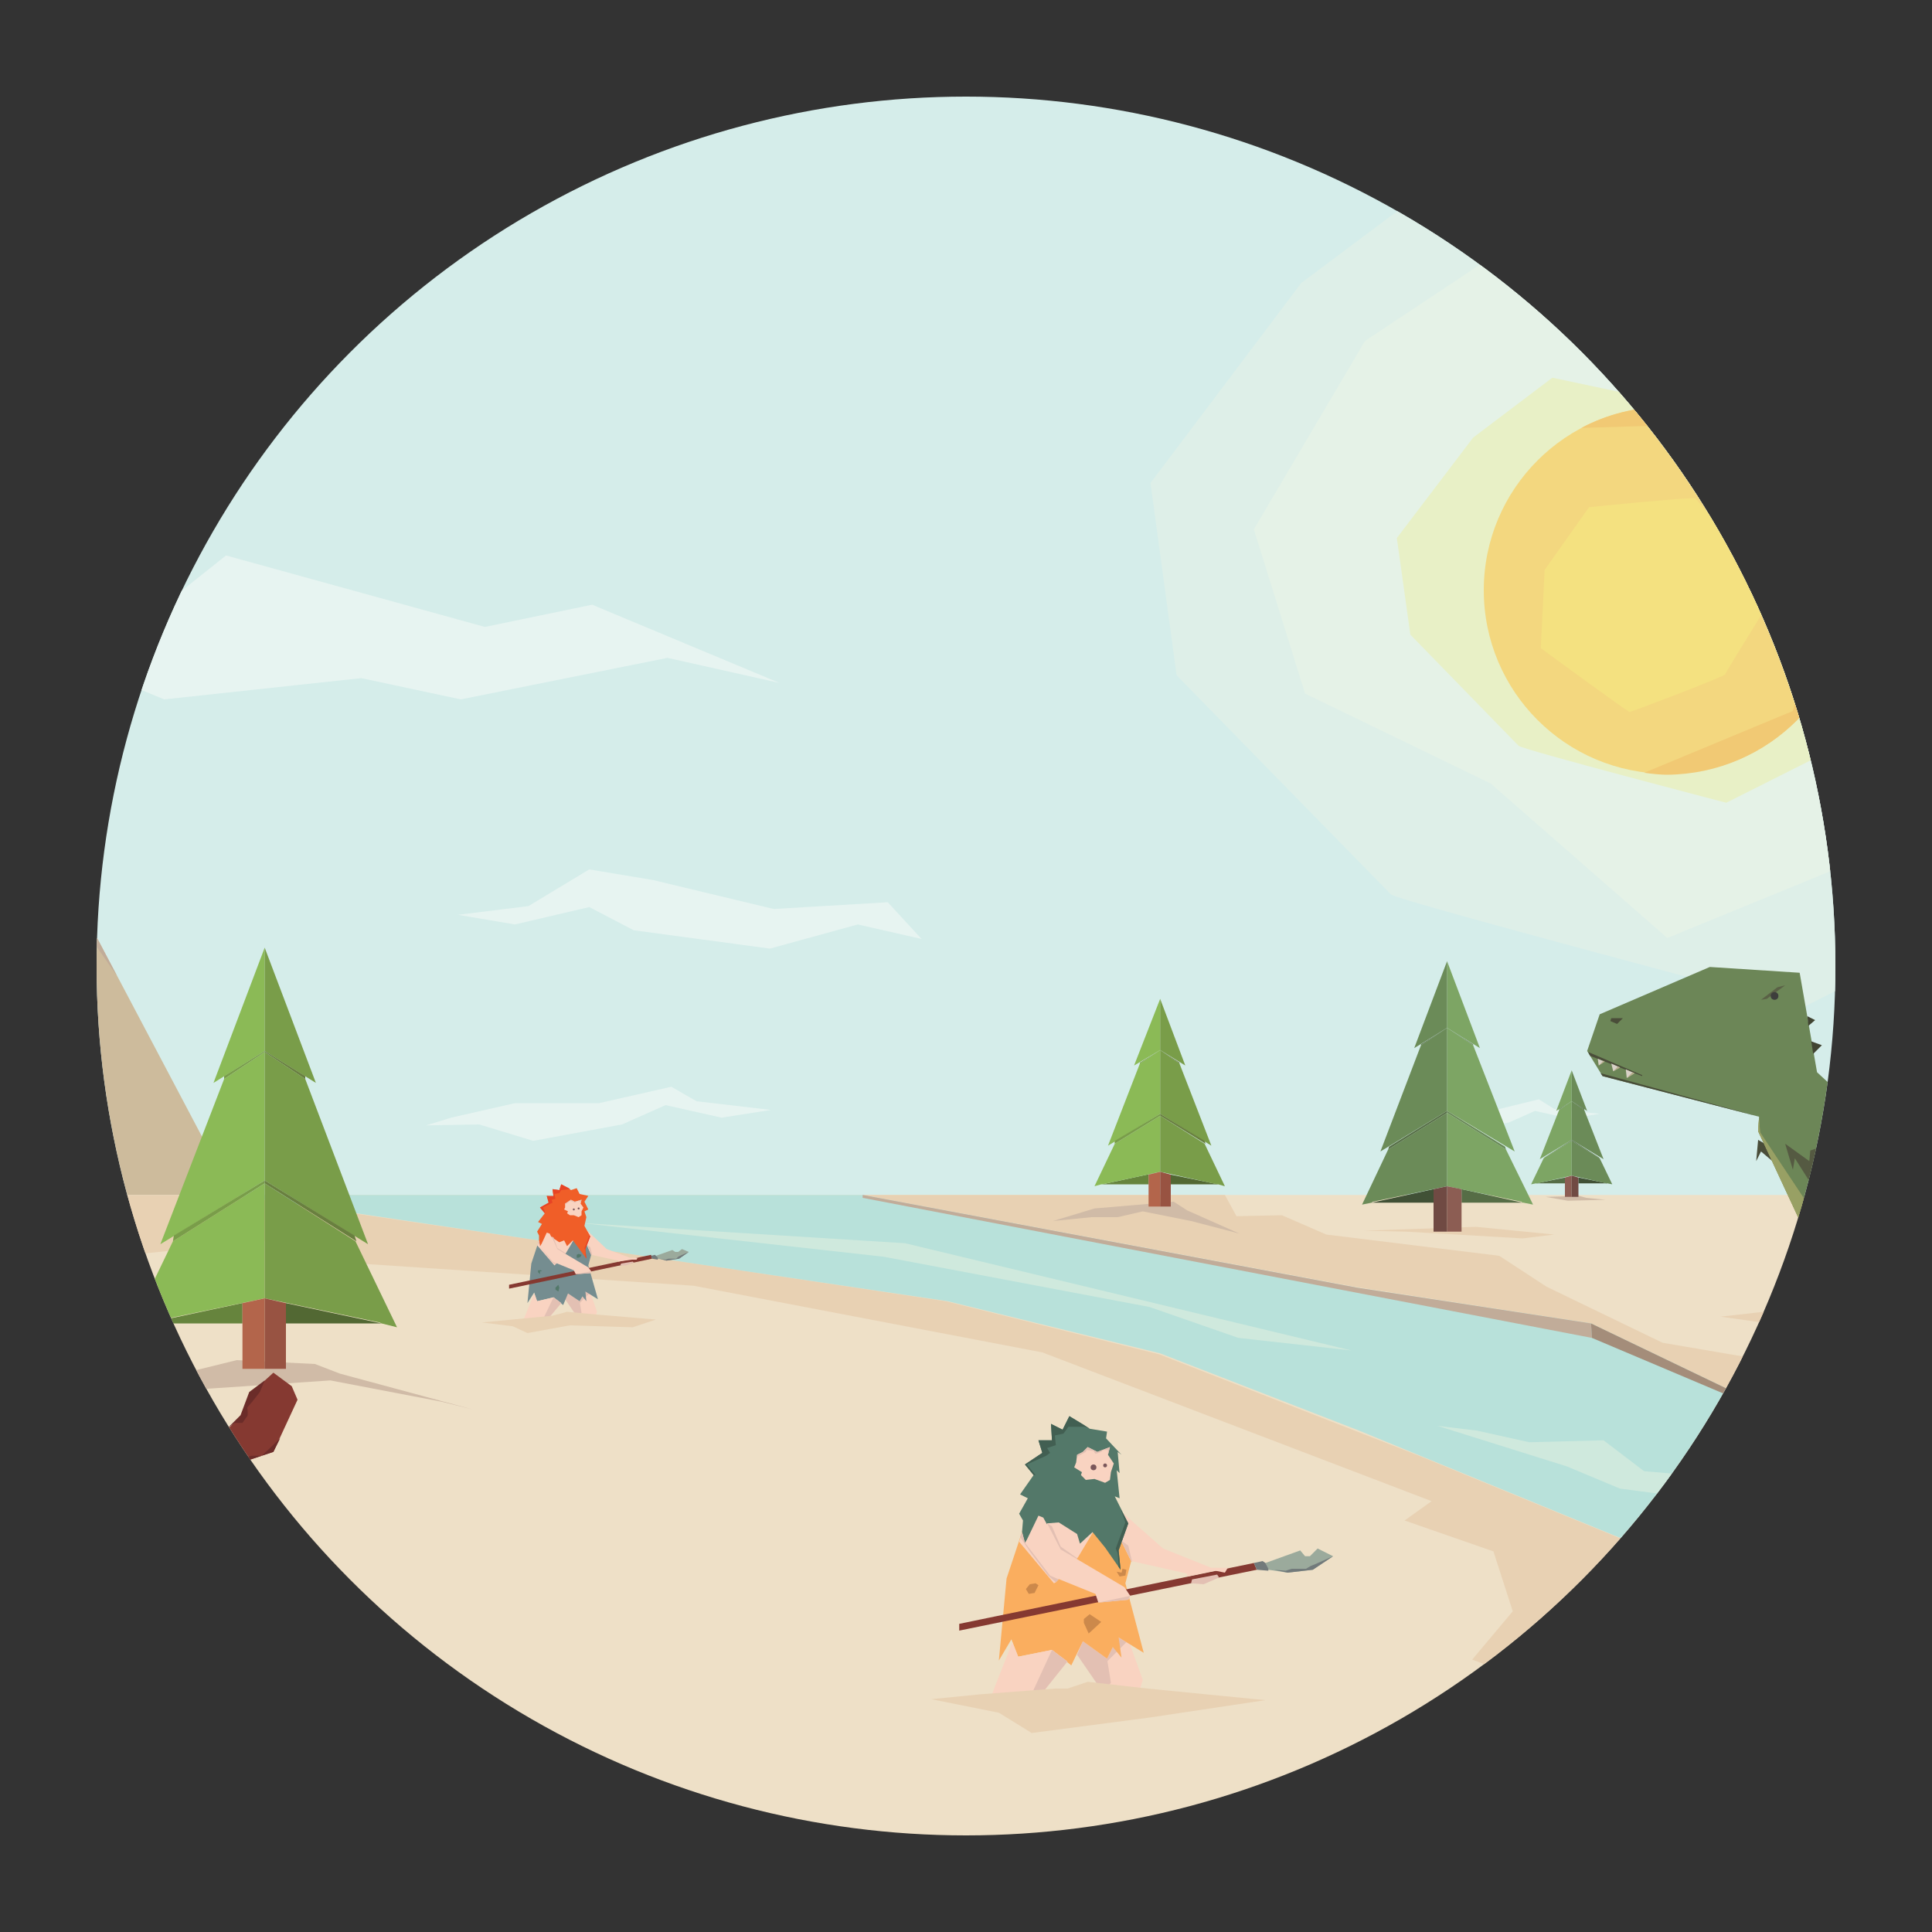 <?xml version="1.0" encoding="utf-8"?>
<!-- Generator: Adobe Illustrator 18.0.0, SVG Export Plug-In . SVG Version: 6.00 Build 0)  -->
<!DOCTYPE svg PUBLIC "-//W3C//DTD SVG 1.1//EN" "http://www.w3.org/Graphics/SVG/1.1/DTD/svg11.dtd">
<svg version="1.1" id="Lag_1" xmlns="http://www.w3.org/2000/svg" xmlns:xlink="http://www.w3.org/1999/xlink" x="0px" y="0px"
	 viewBox="0 0 200 200" enable-background="new 0 0 200 200" xml:space="preserve">
<rect x="0" y="0" width="200" height="200" fill="#333333" stroke="none"/>
<g>
	<defs>
		<circle id="SVGID_1_" cx="100" cy="100" r="90"/>
	</defs>
	<clipPath id="SVGID_2_">
		<use xlink:href="#SVGID_1_"  overflow="visible"/>
	</clipPath>
	<g clip-path="url(#SVGID_2_)">
		<g id="sky_1_">
			<rect x="-183" y="2.8" fill="#D5EDEA" width="444.7" height="121"/>
			<polygon fill="#E7F4F1" points="-162.7,70.9 -159.5,69 -156.1,69.5 -149.8,71.1 -143.8,70.7 -142,72.6 -145.3,71.9 -150,73.1 
				-157.1,72.2 -159.4,71 -163.4,71.9 -166.4,71.4 			"/>
			<polygon fill="#E7F4F1" points="0.6,65.4 14.1,64.9 23.4,57.5 50.2,64.9 61.3,62.6 80.7,70.7 69.1,68.1 47.7,72.4 37.4,70.2 
				17,72.4 6.3,68 -7,68.4 			"/>
			<path fill="#DEEFE8" d="M134.7,29.3l16.3-12.2l15.8,3.4l24.7-3.4l18.1,15.3l15.8,14.3l-3.8,40l-35,17.6c0,0-41.7-11-42.6-11.7
				c-0.8-0.8-22.2-22.7-22.2-22.7L119.1,50L134.7,29.3z"/>
			<polygon fill="#E5F2E7" points="141.3,35.3 154.1,26.8 168.8,31.5 184.3,28.5 195.1,40.2 214.9,46.1 216.3,79.2 172.6,97.1 
				154.3,81.1 135.1,71.8 129.8,54.8 			"/>
			<path fill="#E8F0C6" d="M152.5,45.3l8.2-6.2l8,1.7l12.5-1.7l9.1,7.7l8,7.2l-1.9,20.2l-17.7,8.9c0,0-21.1-5.5-21.5-5.9
				c-0.4-0.4-11.2-11.5-11.2-11.5l-1.4-10L152.5,45.3z"/>
			<polygon fill="#E7F4F1" points="-126,29.2 -105.8,28.5 -91.7,17.8 -51.5,28.5 -21.1,28.5 -5.5,33.7 -41.8,31.4 -64.5,33.2 
				-83.3,33.7 -101.4,39.3 -113.4,38.4 -132.1,31.5 			"/>
			<polygon fill="#E7F4F1" points="54.7,93.8 61,90 67.6,91.1 80.1,94.1 91.9,93.4 95.4,97.2 88.8,95.7 79.7,98.2 65.6,96.3 
				61,93.9 53.3,95.7 47.4,94.7 			"/>
			<polygon fill="#E7F4F1" points="210.2,96.4 215.8,93 221.7,94 232.9,96.7 243.4,96 246.5,99.4 240.6,98.1 232.5,100.3 
				219.9,98.7 215.9,96.5 209,98.1 203.7,97.3 			"/>
			<polygon fill="#E7F4F1" points="72.1,114 69.5,112.5 62,114.2 53.3,114.2 46.7,115.7 44.1,116.5 49.6,116.4 55.2,118.1 
				64.4,116.4 68.9,114.4 74.7,115.7 79.8,114.9 			"/>
			<polygon fill="#E7F4F1" points="160.9,114.8 159.3,113.8 154.8,114.9 149.5,114.9 145.6,115.8 144,116.3 147.3,116.2 
				150.7,117.3 156.2,116.2 158.9,115 162.5,115.8 165.6,115.3 			"/>
			<polygon fill="#E7F4F1" points="170.1,27.8 183.1,27.3 192,20.2 217.7,27.3 228.4,25.1 247.1,32.8 235.9,30.3 215.3,34.5 
				205.5,32.4 185.9,34.5 175.6,30.3 162.8,30.7 			"/>
		</g>
		<g id="sun">
			<circle fill="#F3D77F" cx="172.6" cy="61.1" r="19"/>
			<path fill="#F4E180" d="M164.5,52.5l-4.6,6.5l-0.4,8.1c0,0,9,6.6,9.2,6.6c0.2,0,9.9-3.7,9.9-3.9c0-0.2,5-8.1,5-8.3
				c0-0.2-7.9-9.8-8.1-9.9C175.4,51.4,164.5,52.5,164.5,52.5z"/>
			<path fill="#F1C974" d="M191.6,61.1c0-10.5-8.5-19-19-19c-3.2,0-6.3,0.8-8.9,2.2l13-0.4l13.2,12.7l-4.3,17L170.2,80
				c0.8,0.1,1.6,0.2,2.4,0.2C183.1,80.1,191.6,71.6,191.6,61.1z"/>
		</g>
		<g id="mountains">
			<g>
				<polygon fill="#BFA98E" points="-105.3,69.4 -106.8,68.8 -111.1,65.7 -112.6,63.9 -116.9,63 -123.2,66.1 -126.8,76.8 
					-132.4,78.5 -145.4,104.4 -152.5,110.6 -154.7,111.6 -160.5,123.7 -160.5,123.7 -98.9,123.7 -104.9,105.7 -100.4,97.3 
					-105.3,87 -105.3,69.6 				"/>
				<polygon fill="#A49184" points="-123.2,66.1 -125.6,77.1 -124.8,80.3 -125.9,85 -129.6,93.3 -126.8,76.8 -126.8,76.8 
					-126.8,76.8 				"/>
				<polygon fill="#B19D8D" points="-126.8,76.8 -127.2,81 -127.1,81.8 -128.6,88.8 -129.6,93.3 -128.6,82.3 -132.4,78.5 
					-126.8,76.8 				"/>
				<polygon fill="#C1AC99" points="-105.3,69.4 -106.8,68.8 -111.1,65.7 -112.6,63.9 -116.9,63 -117.9,63.5 -113.5,64 -111,66.1 
					-110.6,67 -107.7,68.6 -106.6,69 -105.3,69.6 				"/>
			</g>
			<g>
				<polygon fill="#CDBB9C" points="-132.3,123.7 -123.3,108.1 -131.2,97.2 -133.1,79.7 -139.1,70.7 -140.2,63.8 -142.6,61.6 
					-148.7,62.5 -164.5,89.4 -170.2,91.8 -174.2,101.9 -183,111.8 -183,123.7 				"/>
				<polygon fill="#B19D8D" points="-144,61.8 -143.4,62.3 -141.8,63.1 -140.7,65.1 -141.1,68.8 -139.9,69.6 -139.1,71.5 -133.4,80 
					-131.2,97.2 -133.1,79.7 -139.1,70.7 -140.2,63.8 -142.6,61.6 				"/>
				<polygon fill="#C1AC99" points="-146.2,62.1 -148.6,62.8 -148.9,63.7 -149.5,64.6 -164.5,89.4 -148.7,62.5 				"/>
				<polygon fill="#B19D8D" points="-164.5,89.4 -170.2,91.8 -174.2,101.9 -183,111.8 -183,112.6 -175.5,104.4 -171.9,101.4 
					-170.5,95.4 -167.7,91.6 				"/>
			</g>
			<g>
				<polygon fill="#C4B497" points="-136.7,123.7 -130.6,110.2 -123.3,108.1 -115.1,95.1 -111.5,93.1 -110.1,95 -104.1,91.3 
					-96.9,51.5 -85,45.3 -80.1,48.1 -63.5,39.3 -58.2,40.7 -46.7,49.5 -29.9,123.8 -126.5,123.7 -126.5,123.7 				"/>
				<polygon fill="#B19D8D" points="-58.2,40.7 -46.7,49.5 -42.3,69 -47.1,51.7 -59,40.5 				"/>
				<path fill="#B19D8D" d="M-85,45.3l4.8,2.8l-3.8,5.5l-0.6,4.2l0.4,2.2l-0.2,6.4l-0.5-7.8l0.3-2.2c0,0,0-2.7,0.2-3.6L-85,45.3z"/>
				<polygon fill="#B19D8D" points="-104.1,91.3 -109.1,95.4 -110.5,95.4 -112.2,94.4 -114.1,95.5 -115.2,96.1 -123.3,108.1 
					-115.1,95.1 -111.5,93.1 -110.1,95 				"/>
				<polygon fill="#9E8E81" points="-125.6,108.7 -130.6,110.2 -135.8,122 -130.7,111 -129.8,110.4 				"/>
				<path fill="#A49184" d="M-104.1,91.3l-0.3,3.7c0,0,0.5,1.4,0.5,1.5c0,0.1-0.1,2.1-0.1,2.1l-0.8,0.9l0,4.2l-0.5,5l-0.8-6.1
					l0.6-1.3l0.2-3.4L-104.1,91.3z"/>
				<polygon fill="#C1AC99" points="-63.5,39.3 -66.1,83.5 -64.4,93.6 -76.2,107.2 -78.7,123.7 -77.7,123.7 -75.8,107.4 -62.2,93.9 
					-63.6,77.9 -63.3,39.3 -59,40.5 				"/>
				<path fill="#A49184" d="M-64.3,57.3c0,0.2-1.3,26-1.3,26l1.9,7.1l-0.3,3.6l1.1-1.2l-0.7-5.7l-1.1-5.4L-64.3,57.3z"/>
			</g>
			<g>
				<polygon fill="#CDBB9C" points="24.1,123.7 -1.3,75.6 -14.1,73.6 -18,62.5 -37.3,67.1 -52,91.2 -60.2,96.4 -78.7,123.7 				"/>
				<polygon fill="#B19D8D" points="-37.3,67.1 -18.9,65 -14.7,73.9 -23.4,90.5 -25.6,92.1 -26.1,94.4 -30,123.8 -29.9,123.8 
					-25,92.5 -17.2,81.5 -14.1,73.6 -18,62.5 				"/>
				<polygon fill="#C1AC99" points="-1.3,75.6 12.1,101 4.9,90.7 1,83.3 -5,78.4 -4.2,76.2 -14.1,73.6 				"/>
				<polygon fill="#C1AC99" points="-17.4,91.7 -17.2,111.1 -23.6,123.7 -20,123.7 -15.2,106.8 				"/>
				<polygon fill="#A49184" points="-16.3,102.6 -16.3,107 -17.1,112.6 -22.3,123.3 -16.9,112.7 -15.8,105.9 				"/>
			</g>
		</g>
		<g id="land">
			<rect x="-183" y="123.7" fill="#EEE0C7" width="444.7" height="71.8"/>
			<polygon fill="#E8D1B3" points="182.5,172.6 168.1,159.4 146.9,150.7 120,140.2 97.9,134.7 63.3,129.5 29,124.5 24.1,123.7 
				-183,123.7 -177,124.1 -156.5,127.9 -95.5,129.7 -71.9,131.1 -41.5,127.4 12.6,130 28.9,128.3 29.6,130.3 71.8,133.1 107.9,140 
				148.2,155.4 145.4,157.4 154.6,160.6 156.6,166.8 152.4,171.8 215,195.5 226.2,195.5 			"/>
			<polygon fill="#E8D1B3" points="89.3,123.7 140.2,133.2 164.7,137 184.9,146.7 193.5,153.1 220.6,160.5 230,167.6 239.5,172.5 
				248,181.6 249.8,182.2 251.3,185.1 261.6,192.1 261.6,192 246.8,178 234.7,163.5 228.4,163.5 210.2,151.1 188.4,144.6 
				188.5,141.8 172.1,139 160.1,133.2 155.2,130 137.3,127.8 132.7,125.8 128,125.9 126.8,123.7 			"/>
			<polygon fill="#E8D1B3" points="185.2,135.5 199.3,135 213.1,135.3 219.3,137.5 222.2,137.5 216.4,139.1 204.6,139.1 198,139.1 
				178.1,136.3 			"/>
		</g>
		<g id="river">
			<polygon fill="#B8E1DA" points="66.8,123.7 89.3,123.7 140.5,133.3 164.7,137 184.9,146.7 193.5,153.1 211.2,157.9 220.6,160.5 
				230,167.6 239.5,172.5 246.2,179.7 248,181.6 249.8,182.2 251.3,185.1 261.6,192.1 261.6,191.8 261.6,195.5 226.2,195.5 
				182.5,172.5 168.2,159.4 140.7,148.1 120.1,140.1 98.1,134.7 24.1,123.7 			"/>
			<polygon fill="#CFE9DD" points="91.5,130.1 119,135.3 128.2,138.5 139.9,139.8 93.7,128.7 60.1,126.6 			"/>
			<polygon fill="#9CD7D8" points="220.2,163.5 207.4,159.6 207.4,159.6 193.5,153.3 208.1,161.5 233.2,172.4 246.8,186.4 
				245.6,184.4 239.2,173.8 229.9,168.2 			"/>
			<path fill="#CFE9DD" d="M152.9,148.1l5.4,1.2l7.7-0.2l4.2,3.2l3.6,0.3c0,0,2.6,3.5,2.4,3.4c-0.1-0.1-3.9-1.3-3.9-1.3l-4.6-0.6
				l-5.5-2.3l-13.4-4.2L152.9,148.1z"/>
			<polygon fill="#C1AC99" points="193.5,153.1 193.5,153.3 207.4,159.6 220.2,163.5 220.6,160.5 			"/>
			<polygon fill="#A48D7A" points="220.2,163.5 220.2,163.5 229.9,168.2 230,167.6 220.6,160.5 			"/>
			<polygon fill="#CFE9DD" points="226,181.2 230.7,182.5 234.5,185.3 235,188 237.6,191.6 233.2,190.2 229.9,188 227.4,184.5 
				229.4,183.4 			"/>
			<polygon fill="#A48D7A" points="246.2,179.7 248,181.6 246.8,186.4 245.6,184.4 			"/>
			<path fill="#A48D7A" d="M249.8,182.2l1.4,3l-0.4,5c0,0-2.5-3.7-2.5-3.7C248.4,186.3,249.8,182.2,249.8,182.2z"/>
			<polygon fill="#C1AC99" points="230,167.6 229.9,168.2 239.2,173.8 239.5,172.5 			"/>
			<polygon fill="#C1AC99" points="89.3,124 164.8,138.5 164.7,137 140.5,133.3 89.3,123.7 			"/>
			<polygon fill="#A48D7A" points="164.7,137 164.8,138.5 184.9,147 193.5,153.3 193.5,153.1 184.9,146.7 			"/>
			<polygon fill="#C1AC99" points="251.3,185.1 249.8,182.1 248,181.6 246.2,179.7 239.5,172.5 239.2,173.8 245.6,184.4 
				246.8,186.4 248.4,186.4 250.9,190.1 261.6,195.5 261.6,192.1 			"/>
			<polygon fill="#B19D8D" points="248,181.6 249.8,182.1 248.4,186.4 246.8,186.4 			"/>
		</g>
		<g id="trees">
			<g>
				<polygon fill="#E8D1B3" points="-138.7,190.6 -169,191.7 -145,185.9 -125.1,178.4 -108.2,177.1 -89.9,178 -46.6,191.7 
					-84.3,185 				"/>
				<polygon fill="#DDC6AE" points="-81.7,182.4 -87.6,180.1 -105.9,179.1 -140.7,187.8 -83.9,183.9 -57.9,189 -50.6,190.7 				"/>
				<g>
					<g>
						<polygon fill="#66843D" points="-104.4,170.5 -104.4,165.8 -99.4,164.8 -126.8,170.5 						"/>
					</g>
					<g>
						<polygon fill="#526833" points="-94.3,170.5 -94.3,165.8 -94.3,165.8 -71.9,170.5 						"/>
					</g>
					<polygon fill="#8BBA56" points="-99.4,82.7 -111.4,114.4 -99.4,106.8 					"/>
					<polygon fill="#799D49" points="-99.4,82.7 -87.4,114.4 -99.4,106.8 					"/>
					<g>
						<polygon fill="#C0D96D" points="-120.4,150.2 -120.8,151.4 -120.8,151.4 -120.4,150.2 						"/>
						<polygon fill="#8BBA56" points="-99.4,107.1 -108.9,113.3 -123.7,152.1 -99.4,137.1 						"/>
						<polygon fill="#799D49" points="-99.4,107.1 -89.9,113.3 -75,152.1 -99.4,137.1 						"/>
						<polygon fill="#8BBA56" points="-126.8,170.5 -126.8,170.5 -126.8,170.5 -126.4,170.4 -99.4,164.8 -99.4,160.1 -99.4,160 
							-99.4,137.8 -120.8,151.4 -130.4,171.4 						"/>
						<polygon fill="#799D49" points="-71.9,170.5 -71.9,170.5 -71.9,170.5 -72.4,170.4 -99.4,164.8 -99.4,160.1 -99.4,160 
							-99.4,137.8 -77.9,151.4 -68.4,171.4 						"/>
					</g>
					<polygon fill="#B3654B" points="-104.4,165.8 -104.4,170.5 -104.4,181.2 -99.4,181.2 -99.4,170.5 -99.4,164.8 					"/>
					<polygon fill="#985342" points="-99.4,164.8 -99.4,170.5 -99.4,181.2 -94.3,181.2 -94.3,170.5 -94.3,165.8 					"/>
					
						<rect x="-109.2" y="113" transform="matrix(0.297 -0.955 0.955 0.297 -184.543 -24.444)" fill="#9ECA5F" width="0.7" height="0"/>
					<polygon fill="#799D49" points="-99.4,106.8 -108.9,112.8 -108.9,113.3 -99.4,107.1 					"/>
					<polygon fill="#697F3F" points="-99.4,106.8 -89.9,112.8 -89.9,113.3 -99.4,107.1 					"/>
					<polygon fill="#799D49" points="-120.4,150.1 -120.8,151.4 -99.4,137.8 -99.4,137 					"/>
					<polygon fill="#697F3F" points="-78.3,150.1 -77.9,151.4 -99.4,137.8 -99.4,137 					"/>
					<polygon fill="#779F46" points="-77.9,151.3 -77.9,151.3 -77.9,151.3 					"/>
				</g>
			</g>
			<g>
				<polygon fill="#D0BBA7" points="-71.4,125.2 -72.7,124.6 -76.7,124.4 -84.3,126.3 -71.9,125.5 -65,125.4 -63.3,125.2 				"/>
				<g>
					<g>
						<polygon fill="#66843D" points="-76.4,122.6 -76.4,121.5 -75.3,121.3 -81.3,122.6 						"/>
					</g>
					<g>
						<polygon fill="#526833" points="-74.2,122.6 -74.2,121.5 -74.2,121.5 -69.3,122.6 						"/>
					</g>
					<polygon fill="#8BBA56" points="-75.3,103.4 -77.9,110.3 -75.3,108.7 					"/>
					<polygon fill="#799D49" points="-75.3,103.4 -72.7,110.3 -75.3,108.7 					"/>
					<g>
						<polygon fill="#C0D96D" points="-79.9,118.1 -80,118.4 -80,118.4 -79.9,118.1 						"/>
						<polygon fill="#8BBA56" points="-75.3,108.7 -77.4,110.1 -80.6,118.5 -75.3,115.3 						"/>
						<polygon fill="#799D49" points="-75.3,108.7 -73.2,110.1 -70,118.5 -75.3,115.3 						"/>
						<polygon fill="#8BBA56" points="-81.3,122.6 -81.3,122.6 -81.3,122.6 -81.2,122.5 -75.3,121.3 -75.3,120.3 -75.3,120.3 
							-75.3,115.4 -80,118.4 -82.1,122.8 						"/>
						<polygon fill="#799D49" points="-69.3,122.6 -69.3,122.6 -69.3,122.6 -69.4,122.5 -75.3,121.3 -75.3,120.3 -75.3,120.3 
							-75.3,115.4 -70.6,118.4 -68.5,122.8 						"/>
					</g>
					<polygon fill="#B3654B" points="-76.4,121.5 -76.4,122.6 -76.4,124.9 -75.3,124.9 -75.3,122.6 -75.3,121.3 					"/>
					<polygon fill="#985342" points="-75.3,121.3 -75.3,122.6 -75.3,124.9 -74.2,124.9 -74.2,122.6 -74.2,121.5 					"/>
					
						<rect x="-77.4" y="110" transform="matrix(0.297 -0.955 0.955 0.297 -159.482 3.506)" fill="#9ECA5F" width="0.2" height="0"/>
					<polygon fill="#799D49" points="-75.3,108.7 -77.4,110 -77.4,110.1 -75.3,108.7 					"/>
					<polygon fill="#697F3F" points="-75.3,108.7 -73.2,110 -73.2,110.1 -75.3,108.7 					"/>
					<polygon fill="#799D49" points="-79.9,118.1 -80,118.4 -75.3,115.4 -75.3,115.3 					"/>
					<polygon fill="#697F3F" points="-70.7,118.1 -70.6,118.4 -75.3,115.4 -75.3,115.3 					"/>
					<polygon fill="#779F46" points="-70.6,118.4 -70.6,118.4 -70.6,118.4 					"/>
				</g>
			</g>
			<g>
				<polygon fill="#D0BBA7" points="35.2,142.2 32.6,141.2 24.5,140.8 9.1,144.6 34.2,142.9 45.7,145.1 48.9,145.9 				"/>
				<g>
					<g>
						<polygon fill="#66843D" points="25.1,137 25.1,134.9 27.4,134.4 15.2,137 						"/>
					</g>
					<g>
						<polygon fill="#526833" points="29.6,137 29.6,134.9 29.6,134.9 39.5,137 						"/>
					</g>
					<polygon fill="#8BBA56" points="27.4,98.1 22.1,112.1 27.4,108.8 					"/>
					<polygon fill="#799D49" points="27.4,98.1 32.7,112.1 27.4,108.8 					"/>
					<g>
						<polygon fill="#C0D96D" points="18,128 17.9,128.5 17.9,128.5 18.1,128 						"/>
						<polygon fill="#8BBA56" points="27.4,108.9 23.2,111.7 16.6,128.8 27.4,122.2 						"/>
						<polygon fill="#799D49" points="27.4,108.9 31.6,111.7 38.1,128.8 27.4,122.2 						"/>
						<polygon fill="#8BBA56" points="15.2,137 15.2,137 15.2,137 15.4,136.9 27.4,134.4 27.4,132.4 27.4,132.3 27.4,122.5 
							17.9,128.5 13.6,137.4 						"/>
						<polygon fill="#799D49" points="39.5,137 39.5,137 39.5,137 39.3,136.9 27.4,134.4 27.4,132.4 27.4,132.3 27.4,122.5 
							36.8,128.5 41.1,137.4 						"/>
					</g>
					<polygon fill="#B3654B" points="25.1,134.9 25.1,137 25.1,141.7 27.4,141.7 27.4,137 27.4,134.4 					"/>
					<polygon fill="#985342" points="27.4,134.4 27.4,137 27.4,141.7 29.6,141.7 29.6,137 29.6,134.9 					"/>
					
						<rect x="23" y="111.5" transform="matrix(0.296 -0.955 0.955 0.296 -90.235 100.598)" fill="#9ECA5F" width="0.3" height="0"/>
					<polygon fill="#799D49" points="27.4,108.8 23.2,111.4 23.2,111.7 27.4,108.9 					"/>
					<polygon fill="#697F3F" points="27.4,108.8 31.6,111.4 31.6,111.7 27.4,108.9 					"/>
					<polygon fill="#799D49" points="18,127.9 17.9,128.5 27.4,122.5 27.4,122.2 					"/>
					<polygon fill="#697F3F" points="36.7,127.9 36.9,128.5 27.4,122.5 27.4,122.2 					"/>
					<polygon fill="#779F46" points="36.9,128.5 36.9,128.5 36.9,128.5 					"/>
				</g>
			</g>
			<g>
				<polygon fill="#E8D1B3" points="247.8,124.4 253.4,124.1 254.5,124.5 257.7,124.9 251.5,124.9 				"/>
				<g>
					<g>
						<g>
							<polygon fill="#566D46" points="251,122.1 251,121.1 251,121.1 246.2,122.1 							"/>
						</g>
						<g>
							<polygon fill="#415136" points="253.2,122.1 253.2,121.1 253.2,121.1 258,122.1 							"/>
						</g>
						<polygon fill="#7DA564" points="252.1,103.3 249.5,110.1 252.1,108.4 						"/>
						<polygon fill="#6B8B58" points="252.1,103.3 254.7,110.1 252.1,108.4 						"/>
						<polygon fill="#C0D96D" points="247.6,117.8 247.5,118 247.5,118 247.6,117.8 						"/>
						<polygon fill="#7DA564" points="252.1,108.5 250.1,109.8 246.9,118.2 252.1,115 						"/>
						<polygon fill="#6B8B58" points="252.1,108.5 254.2,109.8 257.4,118.2 252.1,115 						"/>
						<polygon fill="#7DA564" points="246.2,122.1 246.2,122.1 246.2,122.1 246.3,122.1 252.1,120.9 252.1,119.9 252.1,119.9 
							252.1,115.1 247.5,118 245.4,122.3 						"/>
						<polygon fill="#6B8B58" points="258,122.1 258,122.1 258,122.1 257.9,122.1 252.1,120.9 252.1,119.9 252.1,119.9 252.1,115.1 
							256.7,118 258.8,122.3 						"/>
						<polygon fill="#8C5D53" points="251,121.1 251,122.1 251,124.4 252.1,124.4 252.1,122.1 252.1,120.9 						"/>
						<polygon fill="#704A43" points="252.1,120.9 252.1,122.1 252.1,124.4 253.2,124.4 253.2,122.1 253.2,121.1 						"/>
						
							<rect x="250" y="109.8" transform="matrix(0.302 -0.953 0.953 0.302 69.925 315.041)" fill="#9ECA5F" width="0.2" height="0"/>
						<polygon fill="#6B8B58" points="252.1,108.4 250.1,109.7 250.1,109.8 252.1,108.5 						"/>
						<polygon fill="#587047" points="252.1,108.4 254.2,109.7 254.2,109.8 252.1,108.5 						"/>
						<polygon fill="#6B8B58" points="247.6,117.7 247.5,118 252.1,115.1 252.1,114.9 						"/>
						<polygon fill="#587047" points="256.7,117.7 256.7,118 252.1,115.1 252.1,114.9 						"/>
						<polygon fill="#779F46" points="256.7,118 256.7,118 256.7,118 						"/>
					</g>
				</g>
			</g>
			<g>
				<polygon fill="#D0BBA7" points="160,123.9 163.5,123.8 164.2,124 166.2,124.2 162.3,124.3 				"/>
				<g>
					<g>
						<g>
							<polygon fill="#566D46" points="162,122.5 162,121.9 162,121.9 159,122.5 							"/>
						</g>
						<g>
							<polygon fill="#415136" points="163.4,122.5 163.4,121.9 163.4,121.9 166.4,122.5 							"/>
						</g>
						<polygon fill="#7DA564" points="162.7,110.8 161.1,115 162.7,114 						"/>
						<polygon fill="#6B8B58" points="162.7,110.8 164.3,115 162.7,114 						"/>
						<polygon fill="#C0D96D" points="159.9,119.8 159.8,119.9 159.8,119.9 159.9,119.8 						"/>
						<polygon fill="#7DA564" points="162.7,114 161.4,114.9 159.4,120 162.7,118 						"/>
						<polygon fill="#6B8B58" points="162.7,114 164,114.9 166,120 162.7,118 						"/>
						<polygon fill="#7DA564" points="159,122.5 159,122.5 159,122.5 159.1,122.5 162.7,121.7 162.7,121.1 162.7,121.1 162.7,118.1 
							159.8,119.9 158.5,122.6 						"/>
						<polygon fill="#6B8B58" points="166.4,122.5 166.4,122.5 166.4,122.5 166.3,122.5 162.7,121.7 162.7,121.1 162.7,121.1 
							162.7,118.1 165.6,119.9 166.9,122.6 						"/>
						<polygon fill="#8C5D53" points="162,121.9 162,122.5 162,123.9 162.7,123.9 162.7,122.5 162.7,121.7 						"/>
						<polygon fill="#704A43" points="162.7,121.7 162.7,122.5 162.7,123.9 163.4,123.9 163.4,122.5 163.4,121.9 						"/>
						
							<rect x="161.4" y="114.8" transform="matrix(0.302 -0.953 0.953 0.302 3.244 234.07)" fill="#9ECA5F" width="0.1" height="0"/>
						<polygon fill="#6B8B58" points="162.7,114 161.4,114.8 161.4,114.9 162.7,114 						"/>
						<polygon fill="#587047" points="162.7,114 164,114.8 164,114.9 162.7,114 						"/>
						<polygon fill="#6B8B58" points="159.9,119.8 159.8,119.9 162.7,118.1 162.7,118 						"/>
						<polygon fill="#587047" points="165.5,119.8 165.6,119.9 162.7,118.1 162.7,118 						"/>
						<polygon fill="#779F46" points="165.6,119.9 165.6,119.9 165.6,119.9 						"/>
					</g>
				</g>
			</g>
			<g>
				<polygon fill="#E8D1B3" points="-175.1,151.6 -160.5,149 -148.2,149.6 -143.4,150.9 -139.1,151.6 -158,151.6 -181,152.6 				"/>
				<polygon fill="#DDC6AE" points="-165.4,151 -157.8,149.6 -147.6,151 -154.9,150.4 				"/>
				<g>
					<g>
						<polygon fill="#566D46" points="-159.3,144.6 -159.3,142.2 -159.3,142.2 -171,144.6 						"/>
					</g>
					<g>
						<polygon fill="#415136" points="-154,144.6 -154,142.2 -154,142.2 -142.4,144.6 						"/>
					</g>
					<polygon fill="#7DA564" points="-156.7,98.9 -162.9,115.4 -156.7,111.5 					"/>
					<polygon fill="#6B8B58" points="-156.7,98.9 -150.4,115.4 -156.7,111.5 					"/>
					<polygon fill="#C0D96D" points="-167.6,134 -167.8,134.7 -167.8,134.7 -167.6,134 					"/>
					<polygon fill="#7DA564" points="-156.7,111.6 -161.6,114.8 -169.3,135 -156.7,127.2 					"/>
					<polygon fill="#6B8B58" points="-156.7,111.6 -151.7,114.8 -144,135 -156.7,127.2 					"/>
					<polygon fill="#7DA564" points="-171,144.6 -171,144.6 -171,144.6 -170.7,144.6 -156.7,141.6 -156.7,139.2 -156.7,139.1 
						-156.7,127.6 -167.8,134.7 -172.8,145.1 					"/>
					<polygon fill="#6B8B58" points="-142.3,144.6 -142.4,144.6 -142.4,144.6 -142.6,144.6 -156.7,141.6 -156.7,139.2 -156.7,139.1 
						-156.7,127.6 -145.5,134.7 -140.5,145.1 					"/>
					<polygon fill="#8C5D53" points="-159.3,142.2 -159.3,144.6 -159.3,150.1 -156.7,150.1 -156.7,144.6 -156.7,141.6 					"/>
					<polygon fill="#704A43" points="-156.7,141.6 -156.7,144.6 -156.7,150.1 -154,150.1 -154,144.6 -154,142.2 					"/>
					
						<rect x="-161.8" y="114.7" transform="matrix(0.302 -0.953 0.953 0.302 -222.14 -73.998)" fill="#9ECA5F" width="0.4" height="0"/>
					<polygon fill="#6B8B58" points="-156.7,111.5 -161.6,114.6 -161.6,114.8 -156.7,111.6 					"/>
					<polygon fill="#587047" points="-156.7,111.5 -151.7,114.6 -151.7,114.8 -156.7,111.6 					"/>
					<polygon fill="#6B8B58" points="-167.6,134 -167.8,134.7 -156.7,127.6 -156.7,127.2 					"/>
					<polygon fill="#587047" points="-145.7,134 -145.5,134.7 -156.7,127.6 -156.7,127.2 					"/>
					<polygon fill="#779F46" points="-145.5,134.6 -145.5,134.6 -145.5,134.6 					"/>
				</g>
			</g>
			<g>
				<polygon fill="#E8D1B3" points="-52.4,161.3 -33.3,158 -17.1,158.7 -10.9,160.4 -5.3,161.3 -30,161.3 -60.1,162.6 				"/>
				<polygon fill="#DDC6AE" points="-39.7,160.5 -29.7,158.6 -16.3,160.5 -26,159.8 				"/>
				<g>
					<g>
						<polygon fill="#566D46" points="-31.7,152.1 -31.7,148.9 -31.7,148.9 -47,152.1 						"/>
					</g>
					<g>
						<polygon fill="#415136" points="-24.8,152.1 -24.8,148.9 -24.8,148.9 -9.5,152.1 						"/>
					</g>
					<polygon fill="#7DA564" points="-28.2,92.3 -36.4,113.9 -28.2,108.8 					"/>
					<polygon fill="#6B8B58" points="-28.2,92.3 -20,113.9 -28.2,108.8 					"/>
					<polygon fill="#C0D96D" points="-42.6,138.3 -42.9,139.1 -42.9,139.1 -42.6,138.3 					"/>
					<polygon fill="#7DA564" points="-28.2,108.9 -34.7,113.2 -44.8,139.6 -28.2,129.4 					"/>
					<polygon fill="#6B8B58" points="-28.2,108.9 -21.7,113.2 -11.6,139.6 -28.2,129.4 					"/>
					<polygon fill="#7DA564" points="-47,152.1 -47,152.1 -47,152.1 -46.7,152.1 -28.2,148.2 -28.2,145 -28.2,145 -28.2,129.8 
						-42.9,139.1 -49.4,152.8 					"/>
					<polygon fill="#6B8B58" points="-9.5,152.1 -9.5,152.1 -9.5,152.1 -9.8,152.1 -28.2,148.2 -28.2,145 -28.2,145 -28.2,129.8 
						-13.6,139.1 -7,152.8 					"/>
					<polygon fill="#8C5D53" points="-31.7,148.9 -31.7,152.1 -31.7,159.4 -28.2,159.4 -28.2,152.1 -28.2,148.2 					"/>
					<polygon fill="#704A43" points="-28.2,148.2 -28.2,152.1 -28.2,159.4 -24.8,159.4 -24.8,152.1 -24.8,148.9 					"/>
					
						<rect x="-35" y="113" transform="matrix(0.302 -0.953 0.953 0.302 -131.94 45.788)" fill="#9ECA5F" width="0.5" height="0"/>
					<polygon fill="#6B8B58" points="-28.2,108.8 -34.7,112.8 -34.7,113.2 -28.2,108.9 					"/>
					<polygon fill="#587047" points="-28.2,108.8 -21.7,112.8 -21.7,113.2 -28.2,108.9 					"/>
					<polygon fill="#6B8B58" points="-42.6,138.2 -42.9,139.1 -28.2,129.8 -28.2,129.3 					"/>
					<polygon fill="#587047" points="-13.8,138.2 -13.6,139.1 -28.2,129.8 -28.2,129.3 					"/>
					<polygon fill="#779F46" points="-13.6,139.1 -13.6,139.1 -13.6,139.1 					"/>
				</g>
			</g>
			<g>
				<polygon fill="#E8D1B3" points="205.1,127.3 208.2,127.3 211.7,128.3 214.3,128.2 217.9,128.2 223.5,129.3 227.3,128.7 
					220.9,127.1 216.4,125.8 201.8,127.3 				"/>
				<polygon fill="#D0BBA7" points="210,127.5 211.7,127.1 215.8,126.5 219.8,127.4 224.9,128.5 219.9,127.7 215.5,127.8 
					213.9,127.3 211.9,127.5 				"/>
				<g>
					<g>
						<polygon fill="#66843D" points="215.7,124.8 215.7,123.6 217,123.3 210,124.8 						"/>
					</g>
					<g>
						<polygon fill="#526833" points="218.3,124.8 218.3,123.6 218.3,123.6 224,124.8 						"/>
					</g>
					<polygon fill="#8BBA56" points="217,102.4 213.9,110.5 217,108.6 					"/>
					<polygon fill="#799D49" points="217,102.4 220,110.5 217,108.6 					"/>
					<g>
						<polygon fill="#C0D96D" points="211.6,119.6 211.5,119.9 211.5,119.9 211.6,119.6 						"/>
						<polygon fill="#8BBA56" points="217,108.6 214.5,110.2 210.8,120.1 217,116.3 						"/>
						<polygon fill="#799D49" points="217,108.6 219.4,110.2 223.2,120.1 217,116.3 						"/>
						<polygon fill="#8BBA56" points="210,124.8 210,124.8 210,124.8 210.1,124.8 217,123.3 217,122.1 217,122.1 217,116.5 
							211.5,119.9 209,125 						"/>
						<polygon fill="#799D49" points="224,124.8 224,124.8 224,124.8 223.9,124.8 217,123.3 217,122.1 217,122.1 217,116.5 
							222.4,119.9 224.9,125 						"/>
					</g>
					<polygon fill="#B3654B" points="215.7,123.6 215.7,124.8 215.7,127.5 217,127.5 217,124.8 217,123.3 					"/>
					<polygon fill="#985342" points="217,123.3 217,124.8 217,127.5 218.3,127.5 218.3,124.8 218.3,123.6 					"/>
					
						<rect x="214.4" y="110.2" transform="matrix(0.296 -0.955 0.955 0.296 45.835 282.492)" fill="#9ECA5F" width="0.2" height="0"/>
					<polygon fill="#799D49" points="217,108.6 214.5,110.1 214.5,110.2 217,108.6 					"/>
					<polygon fill="#697F3F" points="217,108.6 219.4,110.1 219.4,110.2 217,108.6 					"/>
					<polygon fill="#799D49" points="211.6,119.6 211.5,119.9 217,116.5 217,116.3 					"/>
					<polygon fill="#697F3F" points="222.3,119.6 222.4,119.9 217,116.5 217,116.3 					"/>
					<polygon fill="#779F46" points="222.4,119.9 222.4,119.9 222.4,119.9 					"/>
				</g>
			</g>
			<g>
				<polygon fill="#E8D1B3" points="212,148 218.6,148 225.9,150.1 231.2,150 238.8,149.9 250.5,152.2 258.6,151 245.1,147.5 
					235.8,144.8 205.1,148 				"/>
				<polygon fill="#D0BBA7" points="222.2,148.4 225.9,147.7 234.4,146.3 242.9,148.2 253.5,150.5 243.1,148.9 234,149 230.4,147.9 
					226.4,148.4 				"/>
				<g>
					<g>
						<polygon fill="#66843D" points="234.2,142.7 234.2,140.2 236.9,139.7 222.2,142.7 						"/>
					</g>
					<g>
						<polygon fill="#526833" points="239.6,142.7 239.6,140.2 239.6,140.2 251.6,142.7 						"/>
					</g>
					<polygon fill="#8BBA56" points="236.9,95.9 230.5,112.8 236.9,108.8 					"/>
					<polygon fill="#799D49" points="236.9,95.9 243.3,112.8 236.9,108.8 					"/>
					<g>
						<polygon fill="#C0D96D" points="225.6,131.9 225.4,132.5 225.4,132.5 225.7,131.9 						"/>
						<polygon fill="#8BBA56" points="236.9,108.9 231.8,112.2 223.9,132.9 236.9,124.9 						"/>
						<polygon fill="#799D49" points="236.9,108.9 242,112.2 249.9,132.9 236.9,124.9 						"/>
						<polygon fill="#8BBA56" points="222.2,142.7 222.2,142.7 222.2,142.7 222.5,142.7 236.9,139.7 236.9,137.2 236.9,137.1 
							236.9,125.3 225.4,132.5 220.3,143.2 						"/>
						<polygon fill="#799D49" points="251.6,142.7 251.6,142.7 251.6,142.7 251.3,142.7 236.9,139.7 236.9,137.2 236.9,137.1 
							236.9,125.3 248.4,132.5 253.5,143.2 						"/>
					</g>
					<polygon fill="#B3654B" points="234.2,140.2 234.2,142.7 234.2,148.4 236.9,148.4 236.9,142.7 236.9,139.7 					"/>
					<polygon fill="#985342" points="236.9,139.7 236.9,142.7 236.9,148.4 239.6,148.4 239.6,142.7 239.6,140.2 					"/>
					
						<rect x="231.6" y="112.1" transform="matrix(0.296 -0.955 0.955 0.296 56.04 300.278)" fill="#9ECA5F" width="0.4" height="0"/>
					<polygon fill="#799D49" points="236.9,108.8 231.8,111.9 231.8,112.2 236.9,108.9 					"/>
					<polygon fill="#697F3F" points="236.9,108.8 242,111.9 242,112.2 236.9,108.9 					"/>
					<polygon fill="#799D49" points="225.6,131.9 225.4,132.5 236.9,125.3 236.9,124.9 					"/>
					<polygon fill="#697F3F" points="248.2,131.9 248.4,132.5 236.9,125.3 236.9,124.9 					"/>
					<polygon fill="#779F46" points="248.4,132.5 248.4,132.5 248.4,132.5 					"/>
				</g>
			</g>
			<g>
				<polygon fill="#E8D1B3" points="152.8,127 141.2,127.4 145.6,127.5 157.6,128.2 160.9,127.8 				"/>
				<g>
					<g>
						<polygon fill="#566D46" points="151.3,124.5 151.3,123.1 151.3,123.1 157.6,124.5 						"/>
					</g>
					<g>
						<polygon fill="#415136" points="148.4,124.5 148.4,123.1 148.4,123.1 142,124.5 						"/>
					</g>
					<polygon fill="#7DA564" points="149.8,99.5 153.2,108.5 149.8,106.4 					"/>
					<polygon fill="#6B8B58" points="149.8,99.5 146.4,108.5 149.8,106.4 					"/>
					<polygon fill="#C0D96D" points="155.8,118.7 155.9,119 155.9,119 155.8,118.7 					"/>
					<polygon fill="#7DA564" points="149.8,106.4 152.5,108.2 156.8,119.2 149.8,115 					"/>
					<polygon fill="#6B8B58" points="149.8,106.4 147.1,108.2 142.9,119.2 149.8,115 					"/>
					<polygon fill="#7DA564" points="157.7,124.5 157.6,124.5 157.6,124.5 157.5,124.4 149.8,122.8 149.8,121.5 149.8,121.5 
						149.8,115.2 155.9,119 158.7,124.7 					"/>
					<polygon fill="#6B8B58" points="142,124.5 142,124.5 142,124.5 142.1,124.4 149.8,122.8 149.8,121.5 149.8,121.5 149.8,115.2 
						143.7,119 141,124.7 					"/>
					<polygon fill="#8C5D53" points="151.3,123.1 151.3,124.5 151.3,127.5 149.8,127.5 149.8,124.5 149.8,122.8 					"/>
					<polygon fill="#704A43" points="149.8,122.8 149.8,124.5 149.8,127.5 148.4,127.5 148.4,124.5 148.4,123.1 					"/>
					
						<rect x="152.4" y="108.1" transform="matrix(-0.302 -0.953 0.953 -0.302 95.48 286.201)" fill="#9ECA5F" width="0.2" height="0"/>
					<polygon fill="#6B8B58" points="149.8,106.4 152.5,108.1 152.5,108.2 149.8,106.4 					"/>
					<polygon fill="#587047" points="149.8,106.4 147.1,108.1 147.1,108.2 149.8,106.4 					"/>
					<polygon fill="#6B8B58" points="155.8,118.7 155.9,119 149.8,115.2 149.8,115 					"/>
					<polygon fill="#587047" points="143.8,118.7 143.7,119 149.8,115.2 149.8,115 					"/>
					<polygon fill="#779F46" points="143.7,119 143.7,119 143.7,119 					"/>
				</g>
			</g>
			<g>
				<polygon fill="#D0BBA7" points="109,126.4 113.3,125.1 121.5,124.4 122.9,125.3 128.3,127.7 123.3,126.4 118.3,125.4 115.7,126 
					113,126 				"/>
				<g>
					<g>
						<polygon fill="#66843D" points="118.9,122.6 118.9,121.6 120.1,121.3 114.1,122.6 						"/>
					</g>
					<g>
						<polygon fill="#526833" points="121.2,122.6 121.2,121.6 121.2,121.6 126.1,122.6 						"/>
					</g>
					<polygon fill="#8BBA56" points="120.1,103.4 117.4,110.3 120.1,108.7 					"/>
					<polygon fill="#799D49" points="120.1,103.4 122.7,110.3 120.1,108.7 					"/>
					<g>
						<polygon fill="#C0D96D" points="115.4,118.1 115.4,118.4 115.4,118.4 115.5,118.1 						"/>
						<polygon fill="#8BBA56" points="120.1,108.7 118,110.1 114.7,118.6 120.1,115.3 						"/>
						<polygon fill="#799D49" points="120.1,108.7 122.1,110.1 125.4,118.6 120.1,115.3 						"/>
						<polygon fill="#8BBA56" points="114,122.6 114.1,122.6 114.1,122.6 114.1,122.6 120.1,121.3 120.1,120.3 120.1,120.3 
							120.1,115.5 115.4,118.4 113.3,122.8 						"/>
						<polygon fill="#799D49" points="126.1,122.6 126.1,122.6 126.1,122.6 126,122.6 120.1,121.3 120.1,120.3 120.1,120.3 
							120.1,115.5 124.7,118.4 126.8,122.8 						"/>
					</g>
					<polygon fill="#B3654B" points="118.9,121.6 118.9,122.6 118.9,124.9 120.1,124.9 120.1,122.6 120.1,121.3 					"/>
					<polygon fill="#985342" points="120.1,121.3 120.1,122.6 120.1,124.9 121.2,124.9 121.2,122.6 121.2,121.6 					"/>
					
						<rect x="117.9" y="110" transform="matrix(0.292 -0.956 0.956 0.292 -21.769 190.674)" fill="#9ECA5F" width="0.2" height="0"/>
					<polygon fill="#799D49" points="120.1,108.7 118,110 118,110.1 120.1,108.7 					"/>
					<polygon fill="#697F3F" points="120.1,108.7 122.1,110 122.1,110.1 120.1,108.7 					"/>
					<polygon fill="#799D49" points="115.4,118.1 115.4,118.4 120.1,115.5 120.1,115.3 					"/>
					<polygon fill="#697F3F" points="124.7,118.1 124.8,118.4 120.1,115.5 120.1,115.3 					"/>
					<polygon fill="#779F46" points="124.8,118.4 124.8,118.4 124.8,118.4 					"/>
				</g>
			</g>
			<g>
				<polygon fill="#D0BBA7" points="-4.2,125.1 -1.1,124.6 3.6,125.5 7.2,126.2 1.2,125.5 -5.3,125.7 				"/>
				<g>
					<g>
						<polygon fill="#566D46" points="-0.7,122.6 -0.7,121.5 -0.7,121.5 -6,122.6 						"/>
					</g>
					<g>
						<polygon fill="#415136" points="1.7,122.6 1.7,121.5 1.7,121.5 7,122.6 						"/>
					</g>
					<polygon fill="#7DA564" points="0.5,101.8 -2.4,109.3 0.5,107.5 					"/>
					<polygon fill="#6B8B58" points="0.5,101.8 3.3,109.3 0.5,107.5 					"/>
					<polygon fill="#C0D96D" points="-4.5,117.8 -4.6,118.1 -4.6,118.1 -4.5,117.8 					"/>
					<polygon fill="#7DA564" points="0.5,107.6 -1.8,109.1 -5.3,118.2 0.5,114.7 					"/>
					<polygon fill="#6B8B58" points="0.5,107.6 2.7,109.1 6.3,118.2 0.5,114.7 					"/>
					<polygon fill="#7DA564" points="-6,122.6 -6,122.6 -6,122.6 -5.9,122.6 0.5,121.2 0.5,120.1 0.5,120.1 0.5,114.9 -4.6,118.1 
						-6.9,122.8 					"/>
					<polygon fill="#6B8B58" points="7,122.6 7,122.6 7,122.6 6.9,122.6 0.5,121.2 0.5,120.1 0.5,120.1 0.5,114.9 5.6,118.1 
						7.8,122.8 					"/>
					<polygon fill="#8C5D53" points="-0.7,121.5 -0.7,122.6 -0.7,125.1 0.5,125.1 0.5,122.6 0.5,121.2 					"/>
					<polygon fill="#704A43" points="0.5,121.2 0.5,122.6 0.5,125.1 1.7,125.1 1.7,122.6 1.7,121.5 					"/>
					
						<rect x="-1.9" y="109" transform="matrix(0.301 -0.954 0.954 0.301 -105.176 74.469)" fill="#9ECA5F" width="0.2" height="0"/>
					<polygon fill="#6B8B58" points="0.5,107.5 -1.8,108.9 -1.8,109.1 0.5,107.6 					"/>
					<polygon fill="#587047" points="0.5,107.5 2.7,108.9 2.7,109.1 0.5,107.6 					"/>
					<polygon fill="#6B8B58" points="-4.5,117.8 -4.6,118.1 0.5,114.9 0.5,114.7 					"/>
					<polygon fill="#587047" points="5.5,117.8 5.6,118.1 0.5,114.9 0.5,114.7 					"/>
					<polygon fill="#779F46" points="5.6,118.1 5.6,118.1 5.6,118.1 					"/>
				</g>
			</g>
		</g>
		<g id="neanderthal">
			<g>
				<polygon fill="#F9D3C1" points="116.1,167.8 118.3,173.9 117.9,175.2 113.4,175 113.7,174.5 111.4,170.1 115.3,167.2 				"/>
				<polygon fill="#E3C0B3" points="115.8,169.5 116.6,170 114.6,172 114.6,171.7 115.2,170.5 				"/>
				<polygon fill="#E3C0B3" points="111.5,171.3 112.1,169.9 114.6,171.7 115,174.2 114.3,175 113.4,175 113.7,174.5 				"/>
				<polygon fill="#FAAE5F" points="114.6,156.3 117.1,161.6 116.5,163.9 118.4,171.1 115.8,169.5 116.1,171.6 115.2,170.5 
					114.6,171.7 112.1,169.9 110.9,172.4 108.9,170.8 105.4,171.5 104.7,169.7 103.4,171.9 104.2,163.4 105.8,158.6 107.2,154.9 
					112.2,154.9 				"/>
				<polygon fill="#F9D3C1" points="105.4,171.5 104.8,170 102.6,175.6 107.3,176 110.5,172 110.5,172 108.9,170.8 				"/>
				<polygon fill="#F9D3C1" points="113.7,157.7 111.6,161.2 109.3,163.8 109.1,163.9 105.5,159.6 106.6,156.2 110.9,155.7 				"/>
				<polygon fill="#853931" points="129.8,161.8 130.1,162.5 99.3,168.8 99.3,168.1 				"/>
				<polygon fill="#F9D3C1" points="120.4,160.3 125.4,162.3 127.1,162.3 126.8,162.8 125.8,162.6 122.9,163.2 122.9,162.9 
					117.1,161.6 116.1,159.6 116.1,156.5 				"/>
				<polygon fill="#537869" points="116.8,157.7 115.6,155.3 115.4,154.9 115.9,155.1 115.6,152.2 115.9,152.5 115.7,150.3 
					116.1,150.6 114.5,148.9 114.6,148.2 112.8,147.9 110.7,146.6 110,148 108.8,147.4 108.9,149.1 107.5,149.1 107.9,150.4 
					106.1,151.6 107,152.7 105.6,154.7 106.4,155.1 105.5,156.7 105.9,157.4 105.8,158.6 106.1,159.7 107,158.5 107.9,158.8 
					108.4,157.7 109.6,157.6 111.5,158.8 111.8,159.8 113.1,158.6 114.4,160.2 116,162.5 115.8,160.5 				"/>
				<polygon fill="#F9D3C1" points="108,157.1 109.8,160.4 116.4,164.3 116.4,164.3 117,165.2 116.8,165.6 113.7,165.9 113.4,165 
					108.7,163.1 106.2,159.6 107.5,156.9 				"/>
				<polygon fill="#F9D3C1" points="114.7,150.6 114.9,149.8 113.6,150.3 112.6,149.8 112.1,150.3 111.5,150.6 111.4,151.4 
					111.2,151.9 112,152.4 111.9,152.7 112.4,153.2 113.3,153.1 114.4,153.5 114.9,153.2 115,152.4 115.3,151.5 				"/>
				<circle fill="#7A565A" cx="113.2" cy="151.9" r="0.3"/>
				<circle fill="#7A565A" cx="114.4" cy="151.7" r="0.2"/>
				<polygon fill="#9BAA9C" points="138,161.1 136.4,160.3 135.6,161.1 135.1,161.1 134.6,160.5 131,161.8 131.3,162.5 133.3,162.8 
					135.9,162.5 				"/>
				<polygon fill="#727A7B" points="131,161.8 130.7,161.6 129.8,161.8 130.1,162.5 131.3,162.6 131.3,162.4 				"/>
				<polygon fill="#E3C0B3" points="111.5,161.4 109.8,160.4 108.4,157.7 108.9,158 109.8,160.1 111.5,161.3 				"/>
				<polygon fill="#E3C0B3" points="109.6,163.5 108.7,163.1 106.1,159.7 105.8,158.6 105.6,159.1 106.6,160.6 108.5,163.1 
					109.3,163.8 				"/>
				<polygon fill="#E3C0B3" points="110.5,172 108.9,170.8 106.5,176 107.3,176 				"/>
				<polygon fill="#425F52" points="112.2,147.5 112.8,147.9 112.3,147.7 110.6,147.7 110.1,148.4 110.1,148.4 109.2,148.6 
					109.3,149.6 108.4,149.9 108.7,150.4 108.3,150.7 106.3,151.6 107.2,152.7 107,152.7 106.1,151.6 107.9,150.4 107.5,149.1 
					108.9,149.1 108.8,147.4 110,148 110.7,146.6 				"/>
				<polygon fill="#727A7B" points="138,161.1 136.2,161.9 135.7,162.1 135.2,162.4 133.7,162.4 133.1,162.6 131.9,162.5 
					133.3,162.8 135.9,162.5 				"/>
				<polygon fill="#E3C0B3" points="117.1,161.6 117.2,161.7 116.8,160 116.1,159.5 116.1,159.6 				"/>
				<polygon fill="#CC894B" points="107.2,163.9 107.5,164.1 107.1,164.9 106.5,165 106.2,164.5 106.6,164 				"/>
				<polygon fill="#CC894B" points="114,167.9 112.8,167.1 112.2,167.6 112.2,168 112.7,169.1 				"/>
				<polygon fill="#CC894B" points="116.2,162.4 116.6,162.5 116.5,163.1 115.9,163.2 115.6,162.7 116.1,162.8 				"/>
				<polygon fill="#425F52" points="116,156.2 116.5,157.6 115.5,160.3 115.7,160.8 115.8,161.9 115.8,162.2 116,162.5 115.8,160.5 
					116.8,157.7 				"/>
				<polygon fill="#E3C0B3" points="114.7,150.6 114.7,150.1 114.2,150.1 114,150.3 113.4,150.5 113.2,150.2 112.5,150.1 
					112.4,150.3 111.5,150.8 111.5,150.6 112.1,150.3 112.6,149.8 113.6,150.3 114.9,149.8 				"/>
				<polygon fill="#E3C0B3" points="123.3,163.9 123.4,163.5 126,163 126.2,163.3 124.6,164 				"/>
				<polygon fill="#E3C0B3" points="117,165.2 113.7,165.9 116.8,165.6 				"/>
				<polygon fill="#E8D1B3" points="118.8,174.8 112.6,174.1 110.5,174.8 109.2,174.8 101.4,175.4 96.4,175.9 103.4,177.3 
					106.8,179.4 119,177.8 131,176 				"/>
			</g>
			<g>
				<polygon fill="#F9D3C1" points="-145.2,154.4 -143.5,159.1 -143.8,160.1 -147.2,159.9 -147.1,159.5 -148.8,156.2 -145.8,153.9 
									"/>
				<polygon fill="#E3C0B3" points="-145.4,155.7 -144.8,156.1 -146.3,157.6 -146.4,157.4 -145.9,156.5 				"/>
				<polygon fill="#E3C0B3" points="-148.8,157.1 -148.2,156.1 -146.4,157.4 -146,159.3 -146.6,160 -147.2,159.9 -147.1,159.5 				
					"/>
				<polygon fill="#A2CFD3" points="-146.4,145.6 -144.4,149.7 -144.9,151.4 -143.4,157 -145.4,155.7 -145.2,157.3 -145.9,156.5 
					-146.4,157.4 -148.2,156.1 -149.2,157.9 -150.7,156.7 -153.4,157.3 -154,155.8 -154.9,157.6 -154.3,151.1 -153.1,147.4 
					-152,144.5 -148.2,144.5 				"/>
				<polygon fill="#F9D3C1" points="-153.4,157.3 -153.9,156.1 -155.6,160.5 -152,160.8 -149.5,157.7 -149.5,157.7 -150.7,156.7 
									"/>
				<polygon fill="#F9D3C1" points="-147.1,146.6 -148.6,149.4 -150.4,151.3 -150.6,151.4 -153.3,148.1 -152.5,145.5 -149.2,145.1 
									"/>
				<polygon fill="#853931" points="-134.6,149.8 -134.4,150.3 -158.1,155.2 -158.1,154.6 				"/>
				<polygon fill="#F9D3C1" points="-141.8,148.7 -138,150.2 -136.7,150.2 -137,150.5 -137.7,150.4 -139.9,150.9 -139.9,150.7 
					-144.4,149.7 -145.2,148.1 -145.2,145.7 				"/>
				<polygon fill="#D08D7B" points="-144.7,146.6 -145.6,144.8 -145.3,143.5 -145.6,142.4 -145,142.1 -145.5,140.9 -145,139.9 
					-146.3,139.6 -146.8,138.7 -147.8,138.9 -149.4,138.1 -149.8,139 -150.8,138.7 -150.7,140 -151.8,140 -151.5,141 -152.9,141.9 
					-152.2,142.8 -153.2,144.3 -152.7,144.6 -153.4,145.9 -153,146.4 -153.1,147.3 -152.9,148.2 -152.2,147.3 -151.5,147.5 
					-151.1,146.6 -149.7,147.6 -149,147.3 -148.5,148.2 -147.5,147.3 -146.5,148.6 -145.2,150.3 -145.4,148.8 				"/>
				<polygon fill="#F9D3C1" points="-151.4,146.1 -150,148.7 -144.9,151.8 -144.9,151.8 -144.5,152.4 -144.7,152.7 -147.1,152.9 
					-147.3,152.3 -150.9,150.8 -152.8,148.1 -151.8,146 				"/>
				<polygon fill="#F9D3C1" points="-146.2,141.2 -146.1,140.6 -147.1,140.9 -147.9,140.6 -148.3,141 -148.7,141.2 -148.8,141.8 
					-149,142.2 -148.3,142.5 -148.4,142.8 -148,143.2 -147.4,143.1 -146.5,143.4 -146.1,143.2 -146,142.6 -145.8,141.9 				"/>
				<circle fill="#7A565A" cx="-147.4" cy="142.2" r="0.2"/>
				<circle fill="#7A565A" cx="-146.5" cy="142.1" r="0.2"/>
				<polygon fill="#9BAA9C" points="-128.3,149.2 -129.5,148.6 -130.2,149.2 -130.6,149.2 -131,148.8 -133.7,149.8 -133.5,150.3 
					-131.9,150.6 -129.9,150.4 				"/>
				<polygon fill="#727A7B" points="-133.7,149.8 -134,149.7 -134.6,149.8 -134.4,150.3 -133.5,150.4 -133.5,150.2 				"/>
				<polygon fill="#E3C0B3" points="-148.8,149.5 -150,148.7 -151.1,146.7 -150.8,146.9 -150.1,148.5 -148.7,149.4 				"/>
				<polygon fill="#E3C0B3" points="-150.2,151.1 -150.9,150.8 -152.9,148.2 -153.1,147.3 -153.2,147.8 -152.5,148.9 -151.1,150.8 
					-150.4,151.3 				"/>
				<polygon fill="#E3C0B3" points="-149.5,157.7 -150.7,156.7 -152.6,160.7 -152,160.8 				"/>
				<polygon fill="#B47A6C" points="-148.2,138.7 -147.8,138.9 -148.1,138.9 -149.4,138.9 -149.8,139.5 -149.8,139.5 -150.5,139.7 
					-150.4,140.4 -151.1,140.7 -150.9,141.1 -151.2,141.3 -152.5,141.9 -152.1,142.4 -152.2,142.8 -152.9,141.9 -151.5,141 
					-151.8,140 -150.7,140 -150.8,138.7 -149.8,139 -149.4,138.1 				"/>
				<polygon fill="#727A7B" points="-128.3,149.2 -129.7,149.9 -130.1,150 -130.5,150.3 -131.6,150.3 -132.1,150.4 -133.1,150.3 
					-131.9,150.6 -129.9,150.4 				"/>
				<polygon fill="#E3C0B3" points="-144.4,149.7 -144.4,149.7 -144.6,148.4 -145.2,148 -145.2,148.1 				"/>
				<polygon fill="#7D9D9D" points="-152.8,152.2 -152.6,152.4 -152.9,152.4 -152.9,152.8 -153.2,152.6 -153.2,152.3 				"/>
				<polygon fill="#7D9D9D" points="-149.7,155.1 -149.9,154.7 -150.4,155.1 -150.4,155.4 -149.9,155.7 				"/>
				<polygon fill="#7D9D9D" points="-146.6,149.5 -146,149.7 -146.2,150 -146.5,150.2 -146.8,150.2 -146.9,149.7 				"/>
				<polygon fill="#B47A6C" points="-145.3,145.5 -144.9,146.6 -145.6,148.6 -145.5,149 -145.4,149.9 -145.4,150.1 -145.2,150.3 
					-145.4,148.8 -144.7,146.6 				"/>
				<polygon fill="#E3C0B3" points="-146.2,141.2 -146.3,140.8 -146.6,140.8 -146.8,141 -147.3,141.1 -147.4,140.9 -147.9,140.8 
					-148.1,140.9 -148.8,141.4 -148.7,141.2 -148.3,141 -147.9,140.6 -147.1,140.9 -146.1,140.6 				"/>
				<polygon fill="#E3C0B3" points="-139.6,151.4 -139.6,151.1 -137.6,150.8 -137.4,150.9 -138.7,151.5 				"/>
				<polygon fill="#E3C0B3" points="-144.5,152.4 -147.1,152.9 -144.7,152.7 				"/>
				<polygon fill="#E8D1B3" points="-162.5,160.9 -157.5,161.5 -154.9,162.6 -147.9,161.3 -137.6,161.6 -133.7,160.4 -143.2,159.6 
					-148.4,159.2 -150.8,159.7 				"/>
			</g>
			<g>
				<polygon fill="#F9D3C1" points="60.8,132.9 61.8,135.8 61.6,136.4 59.5,136.3 59.6,136.1 58.5,134 60.4,132.6 				"/>
				<polygon fill="#E3C0B3" points="60.6,133.7 61,133.9 60,134.9 60,134.7 60.3,134.2 				"/>
				<polygon fill="#E3C0B3" points="58.5,134.5 58.8,133.9 60,134.7 60.2,135.9 59.9,136.3 59.5,136.3 59.6,136.1 				"/>
				<polygon fill="#758D90" points="60,127.3 61.2,129.9 60.9,131 61.9,134.5 60.6,133.7 60.7,134.7 60.3,134.2 60,134.7 
					58.8,133.9 58.3,135.1 57.3,134.3 55.6,134.7 55.3,133.8 54.6,134.9 55,130.8 55.8,128.4 56.5,126.6 58.9,126.6 				"/>
				<polygon fill="#F9D3C1" points="55.6,134.7 55.3,133.9 54.2,136.6 56.5,136.8 58.1,134.9 58.1,134.9 57.3,134.3 				"/>
				<polygon fill="#F9D3C1" points="59.6,128 58.6,129.7 57.5,130.9 57.4,131 55.6,128.9 56.2,127.3 58.3,127.1 				"/>
				<polygon fill="#853931" points="67.4,129.9 67.5,130.3 52.7,133.4 52.7,133 				"/>
				<polygon fill="#F9D3C1" points="62.8,129.3 65.2,130.2 66,130.2 65.9,130.4 65.4,130.4 64,130.6 64,130.5 61.2,129.9 
					60.8,128.9 60.8,127.4 				"/>
				<polygon fill="#F05E28" points="61.1,128 60.5,126.9 60.7,126 60.5,125.4 60.9,125.2 60.5,124.4 60.9,123.8 60,123.6 59.7,123 
					59.1,123.2 58.1,122.6 57.9,123.2 57.2,123.1 57.3,123.9 56.6,123.8 56.8,124.5 55.9,125 56.4,125.6 55.7,126.5 56.1,126.7 
					55.6,127.5 55.8,127.9 55.8,128.4 55.9,129 56.4,128.4 56.8,128.5 57,128 57.9,128.6 58.4,128.4 58.7,129 59.3,128.4 
					59.9,129.2 60.7,130.3 60.6,129.3 				"/>
				<polygon fill="#F9D3C1" points="56.9,127.7 57.7,129.3 60.9,131.2 60.9,131.2 61.2,131.6 61.1,131.8 59.6,131.9 59.4,131.5 
					57.2,130.6 56,128.9 56.6,127.6 				"/>
				<polygon fill="#F9D3C1" points="60.1,124.6 60.2,124.2 59.5,124.4 59.1,124.2 58.8,124.4 58.5,124.6 58.5,125 58.4,125.2 
					58.8,125.4 58.7,125.6 59,125.8 59.4,125.8 59.9,126 60.2,125.8 60.2,125.4 60.4,125 				"/>
				<circle fill="#7A565A" cx="59.4" cy="125.2" r="0.1"/>
				<circle fill="#7A565A" cx="59.9" cy="125.1" r="0.1"/>
				<polygon fill="#9BAA9C" points="71.3,129.6 70.6,129.3 70.2,129.6 69.9,129.6 69.6,129.4 67.9,130 68.1,130.3 69,130.5 
					70.3,130.3 				"/>
				<polygon fill="#727A7B" points="67.9,130 67.8,129.9 67.4,130 67.5,130.3 68.1,130.4 68.1,130.2 				"/>
				<polygon fill="#E3C0B3" points="58.5,129.8 57.7,129.3 57.1,128 57.3,128.1 57.7,129.2 58.5,129.7 				"/>
				<polygon fill="#E3C0B3" points="57.6,130.8 57.2,130.6 55.9,129 55.8,128.4 55.7,128.7 56.2,129.4 57.1,130.6 57.5,130.9 				
					"/>
				<polygon fill="#E3C0B3" points="58.1,134.9 57.3,134.3 56.1,136.8 56.5,136.8 				"/>
				<polygon fill="#E74425" points="58.9,123 59.1,123.2 58.9,123.1 58.1,123.2 57.9,123.5 57.9,123.5 57.4,123.6 57.5,124.1 
					57.1,124.2 57.2,124.5 57,124.6 56.2,125 56.4,125.4 56.4,125.6 55.9,125 56.8,124.5 56.6,123.8 57.3,123.8 57.2,123.1 
					57.9,123.2 58.1,122.6 				"/>
				<polygon fill="#727A7B" points="71.3,129.6 70.4,130 70.2,130.1 70,130.3 69.2,130.3 68.9,130.4 68.3,130.3 69,130.5 
					70.3,130.3 				"/>
				<polygon fill="#E3C0B3" points="61.2,129.9 61.3,129.9 61.1,129.1 60.8,128.9 60.8,128.9 				"/>
				<polygon fill="#537869" points="56,131.5 56.1,131.6 55.9,131.6 55.9,131.9 55.7,131.7 55.7,131.5 				"/>
				<polygon fill="#537869" points="57.9,133.3 57.8,133 57.5,133.3 57.5,133.5 57.8,133.7 				"/>
				<polygon fill="#537869" points="59.9,129.8 60.2,129.9 60.1,130.1 59.9,130.2 59.7,130.2 59.7,129.9 				"/>
				<polygon fill="#E74425" points="60.7,127.3 61,127.9 60.5,129.2 60.6,129.5 60.6,130 60.6,130.1 60.7,130.3 60.6,129.3 
					61.1,128 				"/>
				<polygon fill="#E3C0B3" points="60.1,124.6 60.1,124.4 59.8,124.3 59.7,124.4 59.5,124.5 59.3,124.4 59,124.3 58.9,124.4 
					58.5,124.7 58.5,124.6 58.8,124.4 59.1,124.2 59.5,124.4 60.2,124.2 				"/>
				<polygon fill="#E3C0B3" points="64.2,131 64.3,130.8 65.5,130.6 65.6,130.7 64.8,131 				"/>
				<polygon fill="#E3C0B3" points="61.2,131.6 59.6,131.9 61.1,131.8 				"/>
				<polygon fill="#E8D1B3" points="49.9,136.9 53.1,137.3 54.6,138 59,137.2 65.5,137.4 67.9,136.6 62,136.1 58.7,135.8 
					57.2,136.2 				"/>
			</g>
			<g>
				<polygon fill="#F9D3C1" points="12.8,153.6 7.6,151 7.6,150.8 11.8,150.7 				"/>
				<polygon fill="#F9D3C1" points="18,143.5 18.4,144.7 17.8,145.1 18.2,146.4 15.7,145.6 15.6,144.8 14.6,144.5 15,143.8 
					14.9,143.4 16.1,142.6 				"/>
				
					<ellipse transform="matrix(-0.999 5.136628e-02 -5.136628e-02 -0.999 41.842 289.757)" fill="#7A565A" cx="17.2" cy="145.4" rx="0.2" ry="0.2"/>
				<polygon fill="#F9D3C1" points="8,162.3 8.8,163.8 3.1,166.5 1.9,163.6 5,160.6 				"/>
				<polygon fill="#F9D3C1" points="16.9,162.8 18.6,166.3 14.2,167.4 10.2,163.3 11.8,161.9 14.1,163.2 14.1,163.2 14.3,161.5 				
					"/>
				<polygon fill="#E3C0B3" points="11.8,161.9 11.6,162.1 10.2,163.3 14.2,167.4 14.7,167.3 				"/>
				<path fill="#F9D3C1" d="M16.8,152.3L16.8,152.3l-0.9-2.3c0,0,1.5,0.8,1.5,0.8C17.4,150.9,16.8,152.3,16.8,152.3z"/>
				<polygon fill="#853931" points="28.3,142.1 30.2,143.5 30.8,144.9 28.3,150.3 25.9,151.1 21.9,155.3 19.3,159.2 19,158.8 
					21.5,153.9 23.6,147.9 25,146.6 26,144.2 				"/>
				<polygon fill="#737B73" points="7.6,150.8 6.8,155 5.6,159.5 3.4,161.8 4.8,160.9 4.7,161.9 6.6,161.5 8,162.3 9,164.3 
					11.8,161.9 14.1,163.2 14.3,161.5 17.3,163 15.6,159.4 15.6,159.4 18,157.1 18,153.4 17.5,150.5 				"/>
				<polygon fill="#9E7465" points="18,143.5 16.1,142.6 14.9,143.4 15,143.8 14.6,144.5 15.6,144.8 15.7,145.6 18,146.4 
					17.7,146.8 18.1,147.7 17.8,149.9 18.4,150.5 18.4,150.5 17.8,151.7 17.8,151.7 18.3,153.1 17.9,155.2 18.5,156.8 17.7,157.8 
					17.3,159.5 16.4,156.3 15.2,154.7 15.5,152.7 14.9,152.9 14.1,151.5 12.7,151.9 12.2,150.9 10,153.3 6.8,154.5 7.1,151 
					7.6,150.8 8.7,148.2 8.3,148.3 9.1,146 8.6,146.3 8.6,146.3 9.7,144.2 9.4,144.1 9.4,144.1 9.4,144.1 9.4,144.1 10.8,141.6 
					10.7,140.4 11.9,140.5 12.9,139.9 12.9,139.9 12.9,139.9 13.4,140.2 15.6,140.4 15.6,140.9 17,141.3 17,141.3 16.9,141.6 
					18.1,142.8 17.7,142.7 18.5,144.1 				"/>
				<polygon fill="#F9D3C1" points="19.8,157.3 21.7,157.5 22.3,156.5 21.9,155.3 20.8,154.7 19.9,155.2 17.1,153.4 16.1,152.7 
					15.2,152.4 13.7,150.1 12,151.2 13.2,154.6 				"/>
				<polygon fill="#E3C0B3" points="12,151.2 12.8,153.6 12.1,153.3 11.8,151.4 				"/>
				<polygon fill="#5B615A" points="12.5,156.5 12.8,157.1 12,157 12,157.5 11.6,157.4 11.8,156.7 				"/>
				<polygon fill="#5B615A" points="8.6,159.5 8.8,160.5 8.4,160.2 8.2,159.9 7.5,159.8 7.5,159.3 				"/>
				<polygon fill="#5B615A" points="15.7,160.3 15.3,160 14.9,160 15,160.2 14.6,160.3 14.8,160.4 15.1,160.4 15.1,160.5 				"/>
				<polygon fill="#E3C0B3" points="3,166.2 8.4,163.1 8.8,163.8 3.1,166.5 				"/>
				<polygon fill="#836055" points="16.2,141.1 15.7,141.2 15.3,141.1 15.2,140.7 13.9,140.6 13.4,140.8 12.8,140.3 12.3,140.6 
					11.8,140.9 11.2,140.8 11.2,141.4 10.9,141.9 9.6,143.6 10.8,141.6 10.7,140.4 11.9,140.5 12.9,139.9 13.4,140.2 15.6,140.4 
					15.6,140.9 				"/>
				<polygon fill="#836055" points="18,146.4 17.5,146.2 17.5,146.6 17.5,146.9 17.9,147.6 17.8,148 17.5,149.6 17.6,150 
					17.9,150.8 17.6,151.8 18.3,152.9 17.8,151.7 18.4,150.5 17.8,149.9 18.1,147.7 17.7,146.8 				"/>
				<polygon fill="#E3C0B3" points="17.1,163.3 14.3,161.7 14.3,161.5 16.9,162.8 				"/>
				<polygon fill="#E3C0B3" points="4.8,161.3 3.5,162.1 4.8,160.9 				"/>
				<polygon fill="#E3C0B3" points="18,143.5 18.1,143.6 16.3,142.9 16,142.9 15.3,143.3 15.2,143.5 15.2,143.8 15.2,144 
					14.7,144.4 15,143.8 14.9,143.4 16.1,142.6 				"/>
				<path fill="#6B2C29" d="M27.4,142.9l-0.5,1.2l-0.7,0.9l-0.6,0.7c0,0,0.1,0.8,0,0.9c-0.1,0.1-0.5,0.7-0.5,0.7l-0.8,0l-0.8,0.6
					l1.4-1.4l0.9-2.4L27.4,142.9z"/>
				<polygon fill="#6B2C29" points="29,148.9 27.1,150.7 26,150.7 25.5,150.9 25.2,151.8 25.9,151.1 28.3,150.3 				"/>
				<polygon fill="#E8D1B3" points="19,164.6 8.2,165.9 6.4,165.7 5,164.9 0.8,164.6 -3.6,166.1 -1.7,168.3 5,168.1 9.9,168.2 
					17.6,168.2 32.2,166.5 				"/>
			</g>
			<g>
				<polygon fill="#FAD4C1" points="-64.9,136.3 -64.5,137.1 -67.6,138.4 -68.2,136.8 -66.5,135.3 				"/>
				<g>
					<polygon fill="#853830" points="-49.4,128.4 -49.2,128.7 -62.1,135.2 -62.2,134.8 					"/>
					<polygon fill="#9CAA9D" points="-45.8,127.2 -46.6,127 -46.9,127.5 -47.1,127.5 -47.4,127.3 -48.9,128.3 -48.7,128.5 
						-48.6,128.7 -47.7,128.5 -46.6,128.1 					"/>
					<polygon fill="#727A7B" points="-48.9,128.3 -49,128.3 -49.4,128.4 -49.2,128.7 -48.6,128.7 -48.7,128.5 					"/>
					<polygon fill="#727A7B" points="-45.8,127.2 -46.5,127.7 -46.7,127.9 -46.9,128.1 -47.6,128.3 -47.8,128.4 -48.6,128.7 
						-47.7,128.5 -46.6,128.1 					"/>
				</g>
				<polygon fill="#6D8261" points="-64.9,130.1 -65.4,132.3 -66.2,134.7 -67.3,135.9 -66.6,135.4 -66.7,136 -65.6,135.8 
					-64.9,136.3 -64.4,137.3 -62.9,136.1 -61.6,136.9 -61.5,136 -59.9,136.8 -60.8,134.8 -60.8,134.8 -59.5,133.7 -59.4,131.7 
					-59.6,130.1 				"/>
				<polygon fill="#FAD4C1" points="-58.5,133.8 -57.5,134 -57.1,133.4 -57.3,132.8 -57.9,132.5 -58.4,132.7 -59.8,131.7 
					-60.4,131.3 -60.9,131.1 -61.6,129.8 -62.5,130.4 -62,132.2 				"/>
				<polygon fill="#846D72" points="-59,130.1 -59.7,128.9 -59.7,128.6 -59.5,128.7 -59.7,127.2 -59.5,127.4 -59.6,126.1 
					-59.1,126.5 -59.2,126.2 -60.2,125.4 -60.2,125 -61.2,125 -62.1,124.2 -62.7,124.9 -63.3,124.6 -63.3,125.5 -64,125.5 
					-63.8,126.2 -64.8,126.9 -64.3,127.4 -65,128.5 -64.6,128.7 -65.1,129.6 -64.9,130 -64.9,130.6 -64.8,131.3 -64.3,130.6 
					-63.8,130.8 -63.5,130.2 -62.9,130.1 -61.8,130.8 -61.7,131.3 -61,130.6 -60.3,131.5 -59.4,132.7 -59.5,131.6 				"/>
				<polygon fill="#FAD4C1" points="-60.2,136.7 -59.3,138.6 -61.7,139.1 -63.7,136.8 -62.9,136.1 -61.6,136.9 -61.6,136.9 
					-61.5,136 				"/>
				<polygon fill="#E5C2B3" points="-62.9,136.1 -63,136.2 -63.7,136.8 -61.7,139.1 -61.4,139.1 				"/>
				<polygon fill="#E5C2B3" points="-62.5,130.4 -62.1,131.7 -62.5,131.5 -62.6,130.5 				"/>
				<polygon fill="#5A605A" points="-62.4,133.2 -62.2,133.6 -62.6,133.5 -62.6,133.8 -62.9,133.7 -62.8,133.3 				"/>
				<polygon fill="#5A605A" points="-64.5,134.7 -64.4,135.3 -64.7,135.1 -64.7,135 -65.1,134.9 -65.1,134.6 				"/>
				<polygon fill="#FAD4C1" points="-59.2,126.3 -59.1,126.8 -59.4,127.1 -59.3,127.8 -60.5,127.4 -60.6,126.9 -61.1,126.8 
					-60.8,126.4 -60.9,126.2 -60.2,125.8 				"/>
				<ellipse fill="#7A5559" cx="-59.7" cy="127.3" rx="0.1" ry="0.1"/>
				<polygon fill="#5A605A" points="-60.8,135.4 -60.9,135.2 -61.2,135.2 -61.1,135.3 -61.3,135.3 -61.2,135.4 -61,135.4 -61,135.5 
									"/>
				<polygon fill="#E5C2B3" points="-67.7,138.2 -64.7,136.7 -64.5,137.1 -67.6,138.4 				"/>
				<polygon fill="#E5C2B3" points="-60,137 -61.5,136.1 -61.5,136 -60.2,136.7 				"/>
				<polygon fill="#E5C2B3" points="-66.6,135.6 -67.3,136.1 -66.6,135.4 				"/>
				<polygon fill="#E5C2B3" points="-59.2,126.3 -59.2,126.4 -60.2,126 -60.3,126 -60.7,126.1 -60.7,126.2 -60.7,126.4 -60.7,126.5 
					-61,126.7 -60.8,126.4 -60.9,126.2 -60.2,125.8 				"/>
				<polygon fill="#534447" points="-64.4,128.4 -63.8,126.6 -62.7,125.8 -62.1,124.9 -61.5,124.7 -62.1,124.2 -62.7,124.9 
					-63.3,124.6 -63.3,125.5 -64,125.5 -63.8,126.2 -64.8,126.9 -64.3,127.4 -65,128.5 -64.6,128.7 -65.1,129.6 -64.9,130 
					-64.9,130.6 -64.8,131.2 -63.8,130 				"/>
				<polygon fill="#E8D1B3" points="-60.7,137.5 -66.1,138.1 -67,138.1 -67.6,137.7 -69.7,137.5 -71.9,138.3 -71,139.3 -67.7,139.2 
					-65.2,139.3 -61.4,139.3 -54.2,138.5 				"/>
			</g>
		</g>
		<g id="dinosaur">
			<polygon fill="#6C8657" points="186.3,100.7 188.1,111 202.2,124 204.2,124 207.3,116.6 207.5,118 203.8,131.4 203.8,137.3 
				200.7,137.3 198.7,131.6 198.7,131.6 190.8,131.6 186.7,127.2 182,117.1 182.1,115.6 165.9,111.4 164.3,108.8 165.6,105 
				177,100.1 			"/>
			<polygon fill="#5A6146" points="187.8,128.3 190.8,131.6 191.8,131.6 190.9,136.3 187.6,136.3 			"/>
			<polygon fill="#5A6146" points="184.8,102 184,102.2 182.3,103.5 182.9,103.4 182.9,103.4 			"/>
			<circle fill="#3D3E3C" cx="183.7" cy="103.1" r="0.4"/>
			<polygon fill="#555A42" points="200.7,137.3 198.7,131.6 199.9,129.6 199.4,132.1 201,137.3 			"/>
			<polygon fill="#555A42" points="190.4,118.1 187.9,123.2 185.8,119.9 185.6,121.1 184.8,118.4 187.3,120.2 187.4,119.1 			"/>
			<polygon fill="#4A4D39" points="182.7,118.4 182,118 181.8,120.2 182.3,119.2 183.6,120.3 			"/>
			<polygon fill="#788061" points="187.6,135.8 188.3,135.9 188.4,136.3 187.6,136.3 			"/>
			<polygon fill="#4A4D39" points="164.4,108.9 170,111.3 170,111.4 164.6,109.3 			"/>
			<polygon fill="#5A6146" points="203.3,136.6 202.7,136.8 202.6,137.3 203.5,137.3 			"/>
			<polygon fill="#5A6146" points="202.3,137.3 202.1,136.7 201.4,136.8 201.3,137.3 			"/>
			<polygon fill="#414432" points="201.4,121.2 199.8,121.8 201.1,122.9 			"/>
			<polygon fill="#414432" points="199.5,118.3 198.6,120.6 197.3,119.5 			"/>
			<polygon fill="#414432" points="196.6,116.3 194.8,117.2 195.8,118.1 			"/>
			<polygon fill="#414432" points="192,114.6 193.4,114.1 193,115.5 			"/>
			<polygon fill="#414432" points="189.4,112.2 190.5,111.9 190.4,113.1 			"/>
			<polygon fill="#414432" points="187.5,107.8 188.6,108.2 187.7,109.1 			"/>
			<polygon fill="#414432" points="187.1,105.2 187.9,105.6 187.2,106.2 			"/>
			<polygon fill="#A4A161" points="182.1,115.6 182.1,115.7 182.2,117.3 187.3,124.9 191.5,127.5 195.4,131 198.7,131.6 
				190.8,131.6 186.7,127.2 182,117.1 			"/>
			<polygon fill="#4A4D39" points="191.8,131.6 190.8,131.6 190.8,131.6 190.7,136.3 190.9,136.3 			"/>
			<polygon fill="#555A43" points="187.8,128.3 190.8,131.6 190.8,134 			"/>
			<g>
				<polygon fill="#555A42" points="199,121.1 202.2,124 200.8,125.6 201,126.7 200.7,126 200.6,125.3 201.4,124.2 				"/>
				<path fill="#555A42" d="M202.2,124.2c-0.1,0-0.6,0.4-0.6,0.4l0.6-0.6h0.7C203,124,202.3,124.2,202.2,124.2z"/>
			</g>
			<g>
				<polygon fill="#D8D1C7" points="169.2,111.1 168.4,111.6 168.3,110.7 				"/>
			</g>
			<g>
				<polygon fill="#D8D1C7" points="167.7,110.5 167,110.9 166.8,110.1 				"/>
			</g>
			<g>
				<polygon fill="#D8D1C7" points="166.1,109.9 165.5,110.3 165.4,109.6 				"/>
			</g>
			<polygon fill="#8A925B" points="195.4,131 190.8,131.6 198.7,131.6 			"/>
			<polygon fill="#B5AC89" points="169.2,111.1 169,111 168.4,111.6 			"/>
			<polygon fill="#B5AC89" points="167.7,110.5 167.5,110.4 167,110.9 			"/>
			<polygon fill="#B5AC89" points="166.1,109.9 166,109.8 165.5,110.3 			"/>
			<polygon fill="#4A4D39" points="168,105.4 166.8,105.4 166.7,105.7 167.4,106 			"/>
			<polygon fill="#555A42" points="190,113.7 190.5,114.1 189.9,114.4 189.7,114 			"/>
			<polygon fill="#555A42" points="193.7,117.9 193.5,117.9 193,118.1 193,118.5 193.7,118.8 194.4,118.5 			"/>
			<polygon fill="#555A42" points="197.1,124.2 196.6,123.8 195.7,123.9 195.9,124.2 196.6,124.5 			"/>
			<polygon fill="#555A42" points="199.5,122.6 199.2,122.3 198.8,122.4 198.4,122.4 198.7,122.6 199,122.6 199.1,122.8 
				199.3,123.1 			"/>
			<polygon fill="#414432" points="190.4,118.1 187.9,122.8 187.8,122.8 187.2,122.1 187.9,123.2 			"/>
			<polygon fill="#484C38" points="165.7,111.1 182.1,115.6 182.1,115.7 182.1,115.6 165.9,111.4 			"/>
			<polygon fill="#555A42" points="207.4,117.2 204.2,124 207.3,116.6 			"/>
			<path fill="#555A42" d="M204.8,127.9c0,0.1-1,3.5-1,3.5v2.8l-0.6-3L204.8,127.9z"/>
			<polygon fill="#98A064" points="182.2,117.2 182.1,115.7 182.1,115.6 182,117.1 186.7,127.2 187.3,124.9 			"/>
		</g>
	</g>
</g>
</svg>
